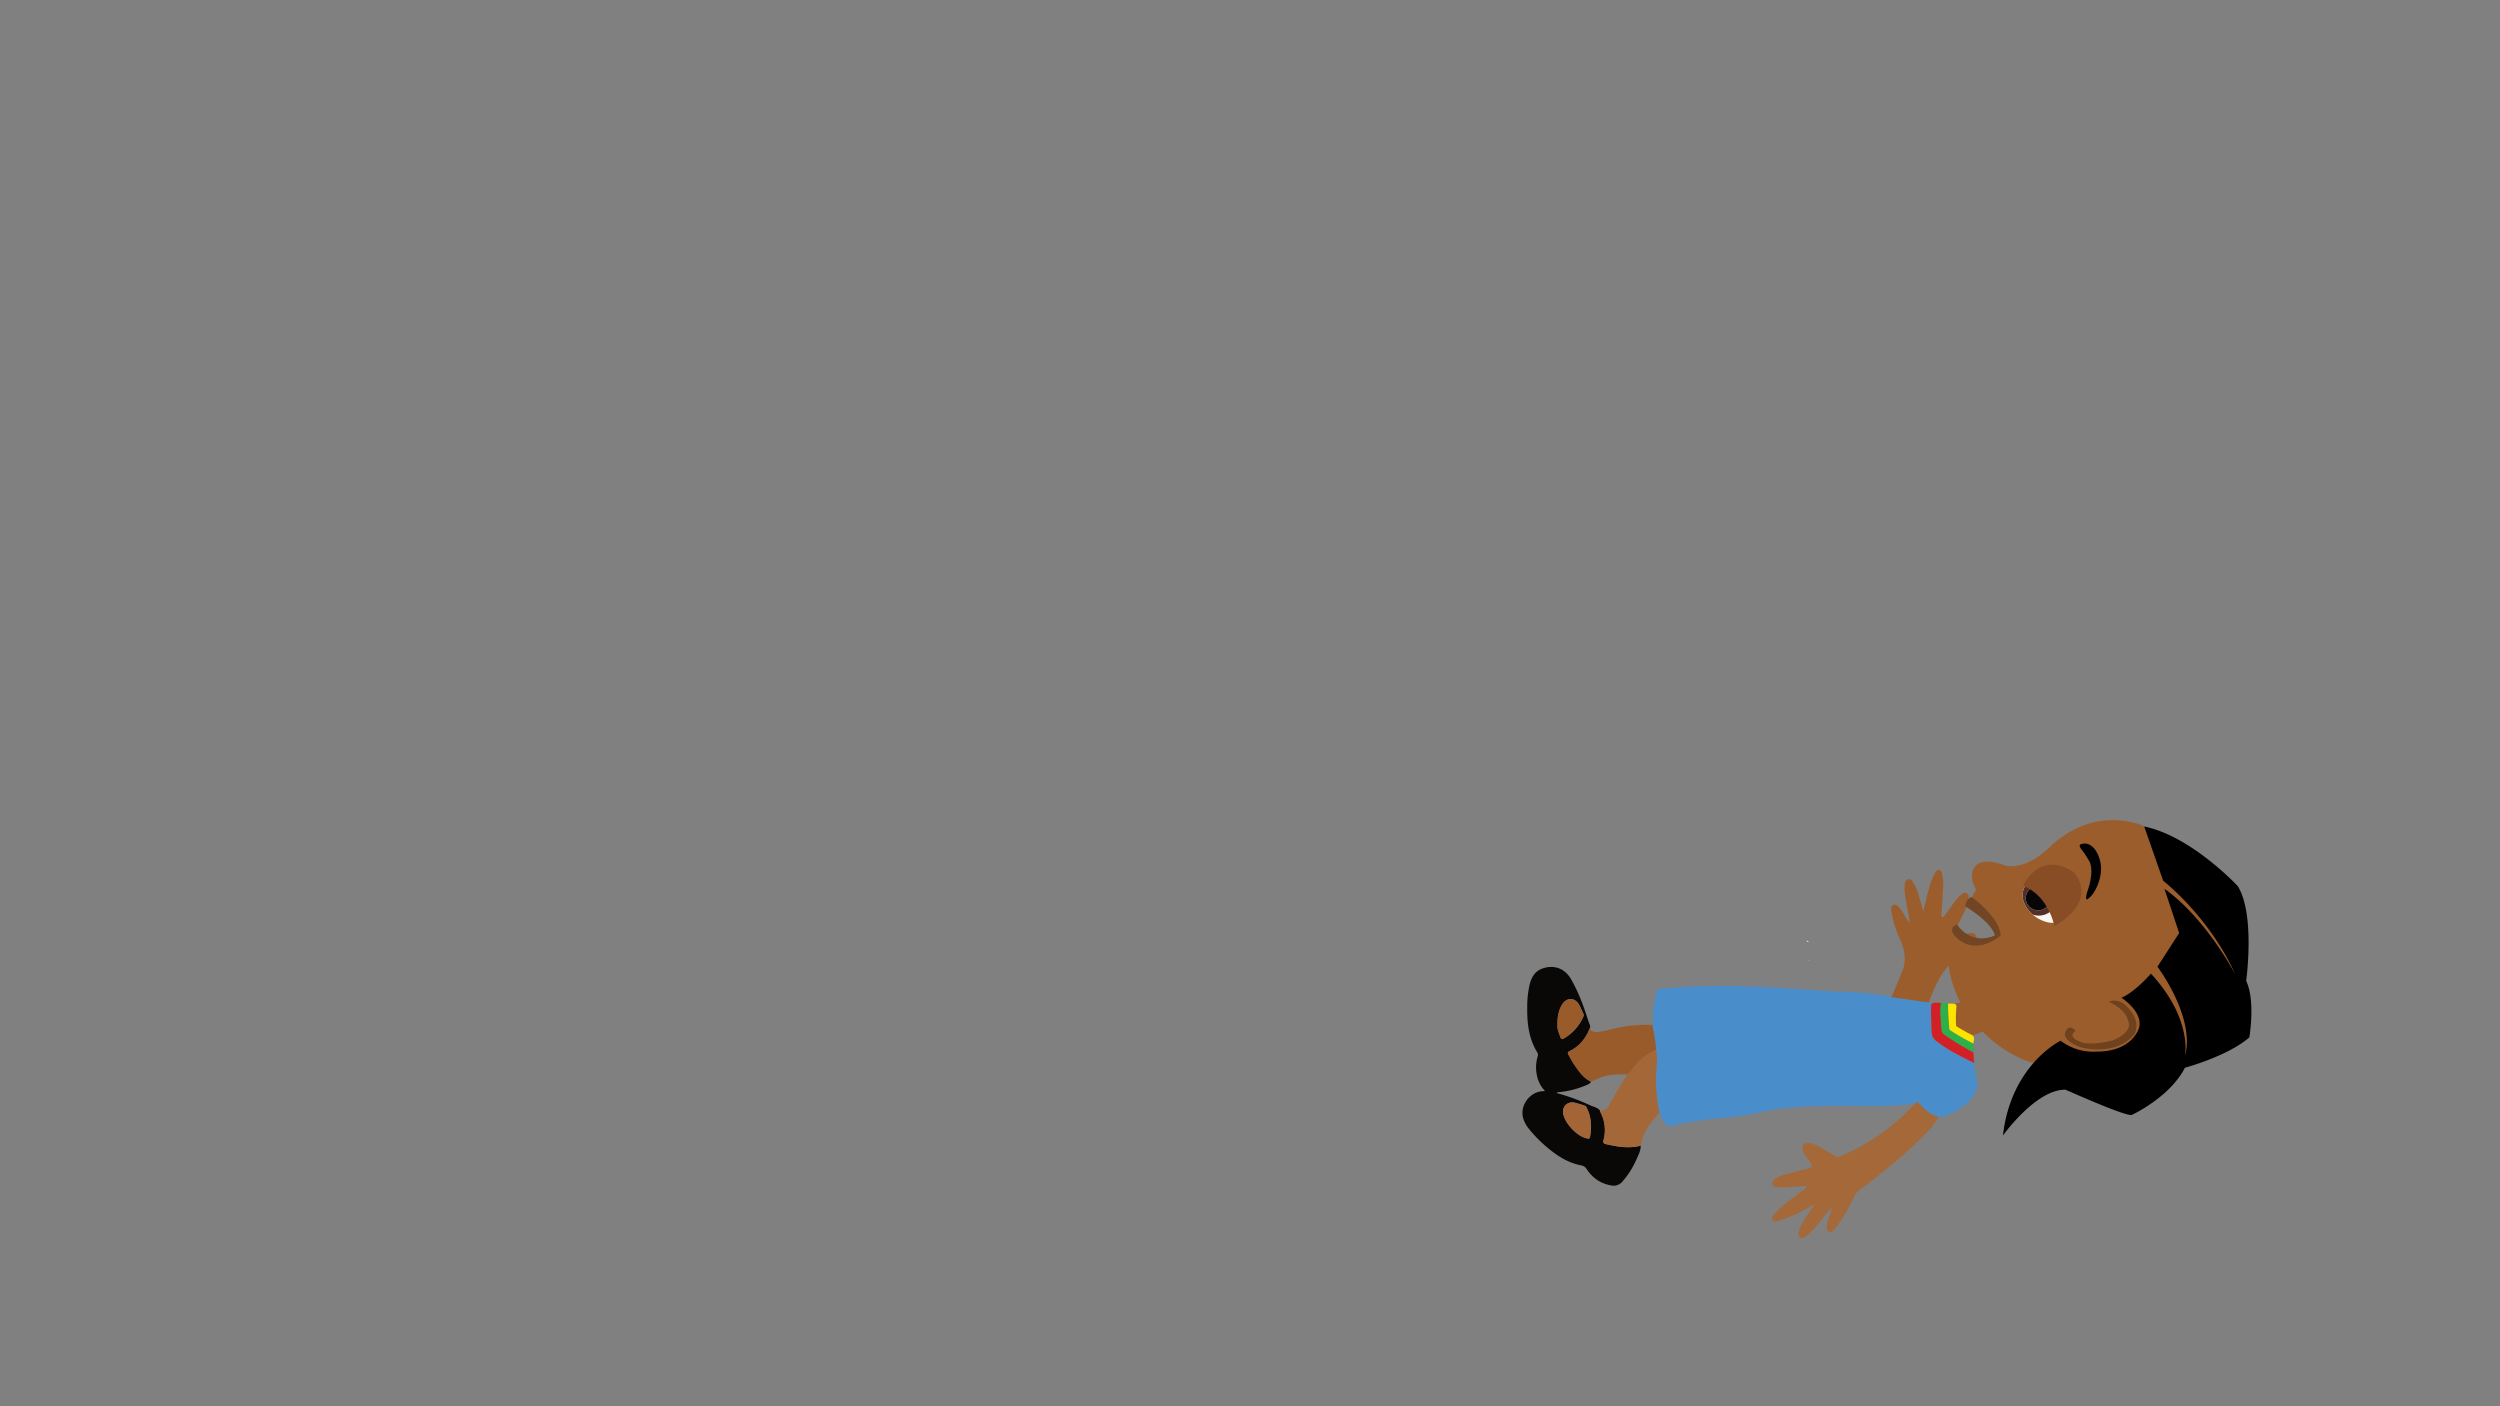 <svg id="Layer_7" data-name="Layer 7" xmlns="http://www.w3.org/2000/svg" xmlns:xlink="http://www.w3.org/1999/xlink" viewBox="0 0 1920 1080">
  <rect x="0" y="0" width="1920" height="1080" fill="#808080" stroke="none"/>
  <defs>
    <style>
      .cls-1 {
        fill: #f8f6f3;
      }

      .cls-2 {
        fill: #9c5d2c;
      }

      .cls-3 {
        fill: #fff;
      }

      .cls-4 {
        fill: #498ecb;
      }

      .cls-5 {
        fill: #0a0807;
      }

      .cls-6 {
        fill: #a56838;
      }

      .cls-7 {
        fill: #a46737;
      }

      .cls-8 {
        fill: #9a5b2a;
      }

      .cls-9 {
        fill: #d12127;
      }

      .cls-10 {
        fill: #2daf4a;
      }

      .cls-11 {
        fill: #fbe400;
      }

      .cls-12 {
        fill: #a36535;
      }

      .cls-13 {
        fill: #6f421d;
      }

      .cls-14 {
        fill: #724625;
      }

      .cls-15 {
        clip-path: url(#clip-path);
      }

      .cls-16 {
        fill: #532f26;
      }

      .cls-17 {
        fill: #080707;
      }

      .cls-18 {
        fill: #f7f6f5;
      }

      .cls-19 {
        fill: #894d25;
      }
    </style>
    <clipPath id="clip-path">
      <path id="_Clipping_Path_" data-name="&lt;Clipping Path&gt;" class="cls-1" d="M1568.16,668.58a20.69,20.69,0,0,1,10.91-2.79c7,.43,14.24,4.88,16.17,11.92a25.08,25.08,0,0,1-12.89,29.47c-6,3-11.79,1.2-17.23-1.89a25.47,25.47,0,0,1-8.8-8.47c-4.36-6.76-4-13.42,1.23-19.56A37.85,37.85,0,0,1,1568.16,668.58Z"/>
    </clipPath>
  </defs>
  <title>Akili-sleeping-05</title>
  <g>
    <polygon class="cls-2" points="1500.14 770.9 1520.95 767.25 1530.89 789.43 1509.48 797.08 1486.55 781.78 1500.14 770.9"/>
    <path class="cls-3" d="M1470.83,847.24l-.62.42.62-.42"/>
    <g>
      <path class="cls-2" d="M1480.81,772c-15.57,61.23-38.15,33.79-40.64,29.42-3.29-5.79,13.5-35,22-59a7.46,7.46,0,0,0,.1-.81c1.48-7.17-.11-13.74-3.09-20.36a79.67,79.67,0,0,1-6.56-21.13,12.9,12.9,0,0,1-.17-2.15A2.86,2.86,0,0,1,1454,695a3,3,0,0,1,3.27.67,21,21,0,0,1,4.5,5.71l4,6.73.39.52.21-.51c0-4.91-1.66-9.54-2.3-14.34-.38-2.86-.91-5.7-1.22-8.57a24.44,24.44,0,0,1-.07-5.13c.21-1.92.24-4.26,2.73-4.77,2.32-.47,3.33,1.51,4.27,3.1,2.56,4.31,3.78,9.14,5.12,13.91.53,1.9,1.07,3.8,1.6,5.7.06.26.13.52.19.78s0,.58.11.6c.5.13.44-.28.47-.58l.15-.53c1.91-7.44,3.38-15,6.11-22.21a31.17,31.17,0,0,1,2.73-5.89c.71-1.1,1.42-2.23,3-2s1.89,1.57,2.23,2.79a30.45,30.45,0,0,1,.83,9.69c-.3,6.6-.79,13.19-1.16,19.78-.08,1.4-.42,2.85.33,4.27,1.47-.59,2.09-1.83,2.88-2.89,3.19-4.27,6.05-8.79,9.71-12.69a18.79,18.79,0,0,1,2.57-2.4c1-.74,2.13-1.57,3.48-.91,1.52.74,1.79,2.23,1.76,3.71a18.48,18.48,0,0,1-1.25,5.8c-2.32,6.6-6,12.55-9,18.81-.51,1.06-1.73,2.23-.78,3.44s2.35.75,3.59.55c2.68-.43,5.33-1,8-1.39,1.9-.25,3.88-.19,5,1.76s.38,3.83-.86,5.51A45,45,0,0,1,1504,735.41c-8.84,5.53-13.77,13.85-18,22.87a123.18,123.18,0,0,0-5.2,13.67"/>
      <path class="cls-4" d="M1516.09,816.38l2.79,16.48a35.23,35.23,0,0,1-13.7,14.64c-.69.43-1.41.8-1.67,1.66l-18,5.52c-4.27-1.89-8.58-3.77-11.69-7.38-1.24-1.43-2-.91-3-.07l-.62.43,0,0c-3.09-.12-6.09.68-9.14,1-13.36,1.18-26.75.73-40.12.67-20.46-.08-40.89-.09-61.14,3.31-9.08,1.52-18,4-27.16,5.05q-6.21.69-12.43,1.19a215.72,215.72,0,0,0-36.08,5.85c-2.36.61-3.75-.36-5.18-1.91-2.14-2.31-2.79-5.44-4.47-8a110.85,110.85,0,0,1-2.35-33.88,65.91,65.91,0,0,0-.24-14.59c-.3-6.46-1.88-12.74-2.78-19.11.61-4.3.07-8.65.76-12.95s1.42-8.38,2.38-12.52a2.66,2.66,0,0,1,2.72-2.42c15.8-1.3,31.61-2.23,47.48-2.2,14.31,0,28.58.59,42.85,1.39,11.47.65,22.92,1.63,34.39,2.35,4.68.3,9.37.88,14.08.54,6.61.69,13.28.49,19.89,1.4,5,.69,10,1.24,15,1.85,4.46,1.63,9.19,1.84,13.83,2.51,8,1.14,15.88,2.64,23.94,3-3.27-.12-3.54,1.9-3.46,4.5.16,6.06.24,12.12.55,18.18a8.52,8.52,0,0,0,3.66,6.8c8.84,7,18.89,11.86,28.9,16.83"/>
      <path class="cls-5" d="M1260.07,879.87c.07,3.55-1.53,6.62-2.9,9.73a67.65,67.65,0,0,1-11,17.67,8.79,8.79,0,0,1-8.68,3.16c-8.29-1.37-14.48-5.82-19-12.66a5.72,5.72,0,0,0-4-2.71c-10.86-2.06-19.64-8.07-27.77-15.14a100.4,100.4,0,0,1-12.41-12.84,23.6,23.6,0,0,1-4.52-8.3c-2.72-9.53,4.89-20.13,14.82-20.72l2-.12a24.18,24.18,0,0,1-6.44-13,28.82,28.82,0,0,1,.64-13.15,4,4,0,0,0-.21-3.6c-6.51-10.6-7.87-22.39-7.68-34.48a75.67,75.67,0,0,1,1.77-17.24c1.3-5.26,3.57-10,8.92-12.25,7.68-3.22,17.3-2.15,23.13,8.07s9.82,21.32,13.35,32.54c.5,1.58,1.68,3.09.91,4.92-3.11,7.82-8,14-15.8,17.69-1.37.65-1.14,1.62-.51,2.69,1.46,2.49,2.75,5.1,4.39,7.47,3.53,5.11,7,10.33,12.9,13.15a5.32,5.32,0,0,1-2.87,2.29,69.81,69.81,0,0,1-21.89,5.75c-.49,0-1.26-.29-1.51.72a157,157,0,0,1,25.61,9.4c2.55,1.18,5.58,1.58,7.46,4a5.58,5.58,0,0,0,.29,1,29.56,29.56,0,0,1,2.48,21.77c-.5,2,.21,2.54,1.93,3,8.84,2.06,17.69,3.53,26.71,1.18m-64-91.65c-.15,2.4,1.2,5.48,2.37,8.61.52,1.41,1.21,1.42,2.44.71a35.47,35.47,0,0,0,15.17-17.14,1.68,1.68,0,0,0,0-1.53c-1.06-2.3-2-4.68-3.17-6.89-3.38-6.16-9.86-6.26-13.42-.21-2.78,4.75-3.6,10-3.36,16.45m4.28,66.06c.55,7.87,11,19,18.84,20.1a1.42,1.42,0,0,0,1.87-1.36c1.39-7.84,1-15.45-2.81-22.67a2.13,2.13,0,0,0-1.35-1.16,74.35,74.35,0,0,0-7.76-2.35c-5.17-1-9.14,2.46-8.79,7.44"/>
      <path class="cls-6" d="M1485.48,854.68l-1.67-.74c-3.7-1.67-7.31-3.5-10-6.64-1.24-1.43-2-.91-3-.06l-.62.42,0,0c.07.64-.44,1-.79,1.34a164.59,164.59,0,0,1-55.93,39,4.4,4.4,0,0,1-4.33-.46c-3-1.75-5.92-3.5-8.94-5.15-3.56-2-7.13-4-11.23-4.61-2.44-.39-4,.56-4.71,3a6.21,6.21,0,0,0,.9,4.67c1.28,2.42,3.19,4.38,4.74,6.61,2.43,3.52,2.07,4.46-2,5.52-5.61,1.45-11.23,2.8-16.81,4.34a22.13,22.13,0,0,0-8.48,4.13,3.45,3.45,0,0,0-1.47,3.32c.27,1.47,1.55,1.9,2.81,2.18a32.34,32.34,0,0,0,9.47.29c4.06-.3,8.12-.7,12.18-1,.6,0,1.42-.26,1.73.41s-.41,1.13-.89,1.5c-1.84,1.46-3.7,2.89-5.57,4.32-6,4.6-12.43,8.79-17.51,14.53-1.28,1.44-3.18,3.18-1.93,5.2s3.63,1,5.48.45c8.15-2.31,15.53-6.38,23-10.3.94-.5,1.8-1.38,3.33-1.16-3.6,5.07-7.16,9.87-9.89,15.19a16.77,16.77,0,0,0-2.17,6.1c-.26,3,1.55,4.24,4.26,3.07a15.6,15.6,0,0,0,4.6-3.3c4.93-4.72,8.87-10.28,13.18-15.52,1-1.23,1.84-2.66,3.67-3.62-.47,3.16-1.9,5.69-2.67,8.42a25.78,25.78,0,0,0-1.3,6.36c0,1.38.17,2.81,1.69,3.4a3,3,0,0,0,3.42-1,46.06,46.06,0,0,0,3.35-3.91c5.32-7.26,9.35-15.27,13.43-23.24a10,10,0,0,1,3.08-3.68c20-14.84,39.33-30.5,56.13-49l13.42-19.39"/>
      <path class="cls-7" d="M1260.07,879.87c-9,2.35-17.87.88-26.71-1.18-1.72-.41-2.43-1-1.93-3A29.56,29.56,0,0,0,1229,854a5.58,5.58,0,0,1-.29-1c2.9.61,4.9-.78,6.33-3.06,5-8.06,9.16-16.68,14.71-24.44a1.07,1.07,0,0,0,.06-.27c1.82-2,3.72-3.92,5.45-6a43.69,43.69,0,0,1,16.73-12.91,65.91,65.91,0,0,1,.24,14.59,110.85,110.85,0,0,0,2.35,33.88c-6.31,6.36-11.83,13.2-13.85,22.23-.21,1-.41,1.93-.61,2.9"/>
      <path class="cls-8" d="M1271.94,806.27a43.69,43.69,0,0,0-16.73,12.91c-1.73,2.07-3.63,4-5.45,6a121.33,121.33,0,0,0-12.93.41c-5.43.6-10.07,3.2-15,5.18-5.89-2.82-9.37-8-12.9-13.15-1.64-2.37-2.93-5-4.39-7.47-.63-1.07-.86-2,.51-2.69,7.76-3.68,12.69-9.87,15.8-17.69,1.37,2.5,3.6,3.06,6.22,2.8,4.34-.43,8.5-1.73,12.73-2.69a108.31,108.31,0,0,1,29.33-2.71c.9,6.37,2.48,12.65,2.78,19.11"/>
      <path class="cls-9" d="M1516.09,816.38c-10-5-20.06-9.84-28.9-16.83a8.52,8.52,0,0,1-3.66-6.8c-.31-6.06-.39-12.12-.55-18.18-.08-2.6.19-4.62,3.46-4.5,1.42.19,2.89-.25,4.26.44-.89,7.07-.08,14.08.58,21.1a3.45,3.45,0,0,0,1.64,2.65,200.25,200.25,0,0,0,22.62,13.83q.29,4.14.55,8.29"/>
      <path class="cls-10" d="M1515.54,808.09a200.25,200.25,0,0,1-22.62-13.83,3.42,3.42,0,0,1-1.64-2.65c-.66-7-1.47-14-.58-21.1a8.79,8.79,0,0,1,5.41.35c-.11,6.35.46,12.66.94,19a2.07,2.07,0,0,0,1.14,1.71,184.3,184.3,0,0,0,17.44,9.94l-.09,6.61"/>
      <path class="cls-11" d="M1515.63,801.48a184.3,184.3,0,0,1-17.44-9.94,2.07,2.07,0,0,1-1.14-1.71c-.48-6.31-1-12.62-.94-19a28.5,28.5,0,0,1,4,0c1.93,0,2.49.9,2.41,2.59a97.26,97.26,0,0,0-.28,13.55c0,1.11.7,1.55,1.52,2,3.16,1.76,6.21,3.76,9.5,5.24,2.59,1.17,3.24,2.77,2.57,5.3a13.19,13.19,0,0,0-.23,1.89"/>
      <path class="cls-8" d="M1196.12,788.22c-.24-6.49.58-11.7,3.36-16.45,3.56-6,10-5.95,13.42.21,1.21,2.21,2.11,4.59,3.17,6.89a1.68,1.68,0,0,1,0,1.53,35.47,35.47,0,0,1-15.17,17.14c-1.23.71-1.92.7-2.44-.71-1.17-3.13-2.52-6.21-2.37-8.61"/>
      <path class="cls-12" d="M1200.4,854.28c-.35-5,3.62-8.45,8.79-7.44a74.35,74.35,0,0,1,7.76,2.35,2.13,2.13,0,0,1,1.35,1.16c3.78,7.22,4.2,14.83,2.81,22.67a1.42,1.42,0,0,1-1.87,1.36c-7.86-1.13-18.29-12.23-18.84-20.1"/>
      <path class="cls-3" d="M1388.52,722.81c.22.21.58.41.18.74-.07.05-.37-.19-.55-.29l.37-.45"/>
      <path class="cls-3" d="M1389.26,737.12l.27.49-.65,0c.13-.15.25-.31.38-.47"/>
      <path class="cls-3" d="M1388.18,722.37l.34.44-.37.45-.73-.33.76-.56"/>
    </g>
    <path class="cls-4" d="M1491.33,857.86s25.28-7.19,27.55-25l-40,10.47-3.06,6.12S1483.49,858.24,1491.33,857.86Z"/>
    <line class="cls-6" x1="1484.25" y1="854.04" x2="1489.99" y2="856.24"/>
    <g>
      <g>
        <path class="cls-2" d="M1646.3,634.36s-35-16.66-69.81,14c0,0-18.85,20.82-37,16.27,0,0-16.91-7.09-22.58.84,0,0-6,5.87.66,17.74L1511.25,695s20.87,10.12,20.79,23.49c0,0-12,8.53-28.42-5.61,0,0-17.56,16.4,1.45,56.22,0,0,25.21,48.8,77,50.83l66.59,17.65L1688,807.19l33.56-53.65L1701.52,680Z"/>
        <path d="M1646.77,634.76l14.52,41.61s35.59,27.62,55.57,72.3c0,0-22.12-42.95-54.58-66.1l11.32,34-16.68,25.86s29.5,39,21.07,69c0,0,6.45-28.34-26.07-63.69,0,0-12,14-22.64,18.55,0,0,16.51,10.5,13.6,22.67,0,0-4.32,18.91-33.45,18.69a41.22,41.22,0,0,1-26.87-8.37s-38.08,18.29-44.3,72.79c0,0,25.38-35.61,48.1-35.18,0,0,46.25,20.78,50.85,19.38,0,0,29.14-13.39,40.81-36.25,0,0,32.81-8.79,49.48-23.32,0,0,4.82-28.26-2.44-43.4,0,0,7.09-50.93-6.44-72.74C1718.62,680.53,1682.9,642.11,1646.77,634.76Z"/>
        <path class="cls-13" d="M1619.41,769.46s12.47,4.54,15,14.37c0,0,4.83,8.44-11.57,15.1,0,0-14.61,4-23.14,1.86,0,0-13.43-3.51-5.59-9.34,0,0-4.94-5.2-7.4.13,0,0-5.61,6.53,11.26,12.74,0,0,26.5,7.68,41.3-10,0,0,5.37-8.89-4-19.32C1635.18,775,1628.51,765.36,1619.41,769.46Z"/>
        <path d="M1597.73,648.61s4.93-3.13,10.49,2.89c0,0,7.49,8,4.78,21.63,0,0-2.34,12.17-9.49,17.25,0,0-2.73,2.43-.65-5,0,0,6-15.15,1.85-23.77,0,0-3.83-6.76-6.7-10C1598,651.53,1596.36,649.16,1597.73,648.61Z"/>
        <path class="cls-14" d="M1514.12,688.88s21.63,15.12,22.41,29.64c0,0-20.77,18.26-36.53-1.27,0,0-3.09-5.93,3.12-7.13,0,0,10.13,16.5,28.92,8.37,0,0-.54-8.61-22.79-22.49C1509.25,696,1509.78,690.23,1514.12,688.88Z"/>
        <g>
          <path id="_Clipping_Path_2" data-name="&lt;Clipping Path&gt;" class="cls-1" d="M1568.16,668.58a20.69,20.69,0,0,1,10.91-2.79c7,.43,14.24,4.88,16.17,11.92a25.08,25.08,0,0,1-12.89,29.47c-6,3-11.79,1.2-17.23-1.89a25.47,25.47,0,0,1-8.8-8.47c-4.36-6.76-4-13.42,1.23-19.56A37.85,37.85,0,0,1,1568.16,668.58Z"/>
          <g class="cls-15">
            <g>
              <path class="cls-16" d="M1555.92,678.55a14.3,14.3,0,1,1-.52,20.13A14.31,14.31,0,0,1,1555.92,678.55Zm22.19,9.17c-.46-2.4-2.18-3.53-5.41-3.56-1.07-2.49-5.37-4.56-8.42-4.06a10,10,0,0,0-8.45,8.86c-.37,4.54,2.24,8.29,6.83,9.8,4,1.31,8.66-.62,11.08-4.59l.69-1.1C1577.42,691.76,1578.57,690.09,1578.11,687.72Z"/>
              <path class="cls-17" d="M1572.7,684.16c-1.07-2.49-5.37-4.56-8.42-4.06a10,10,0,0,0-8.45,8.86c-.37,4.54,2.24,8.29,6.83,9.8,4,1.31,8.66-.62,11.08-4.59l.69-1.1c-2.37-.24-4.44-1-4.9-3.68S1570.4,685.15,1572.7,684.16Z"/>
              <path class="cls-18" d="M1572.7,684.16c-2.3,1-3.62,2.64-3.17,5.23s2.53,3.44,4.9,3.68c3-1.31,4.14-3,3.68-5.35S1575.93,684.19,1572.7,684.16Z"/>
            </g>
          </g>
        </g>
      </g>
      <path class="cls-19" d="M1553.75,680.25s12.36-27.69,38.55-10.69c0,0,21.3,20.56-14.49,41.84C1577.81,711.4,1573.75,688.25,1553.75,680.25Z"/>
    </g>
  </g>
</svg>
